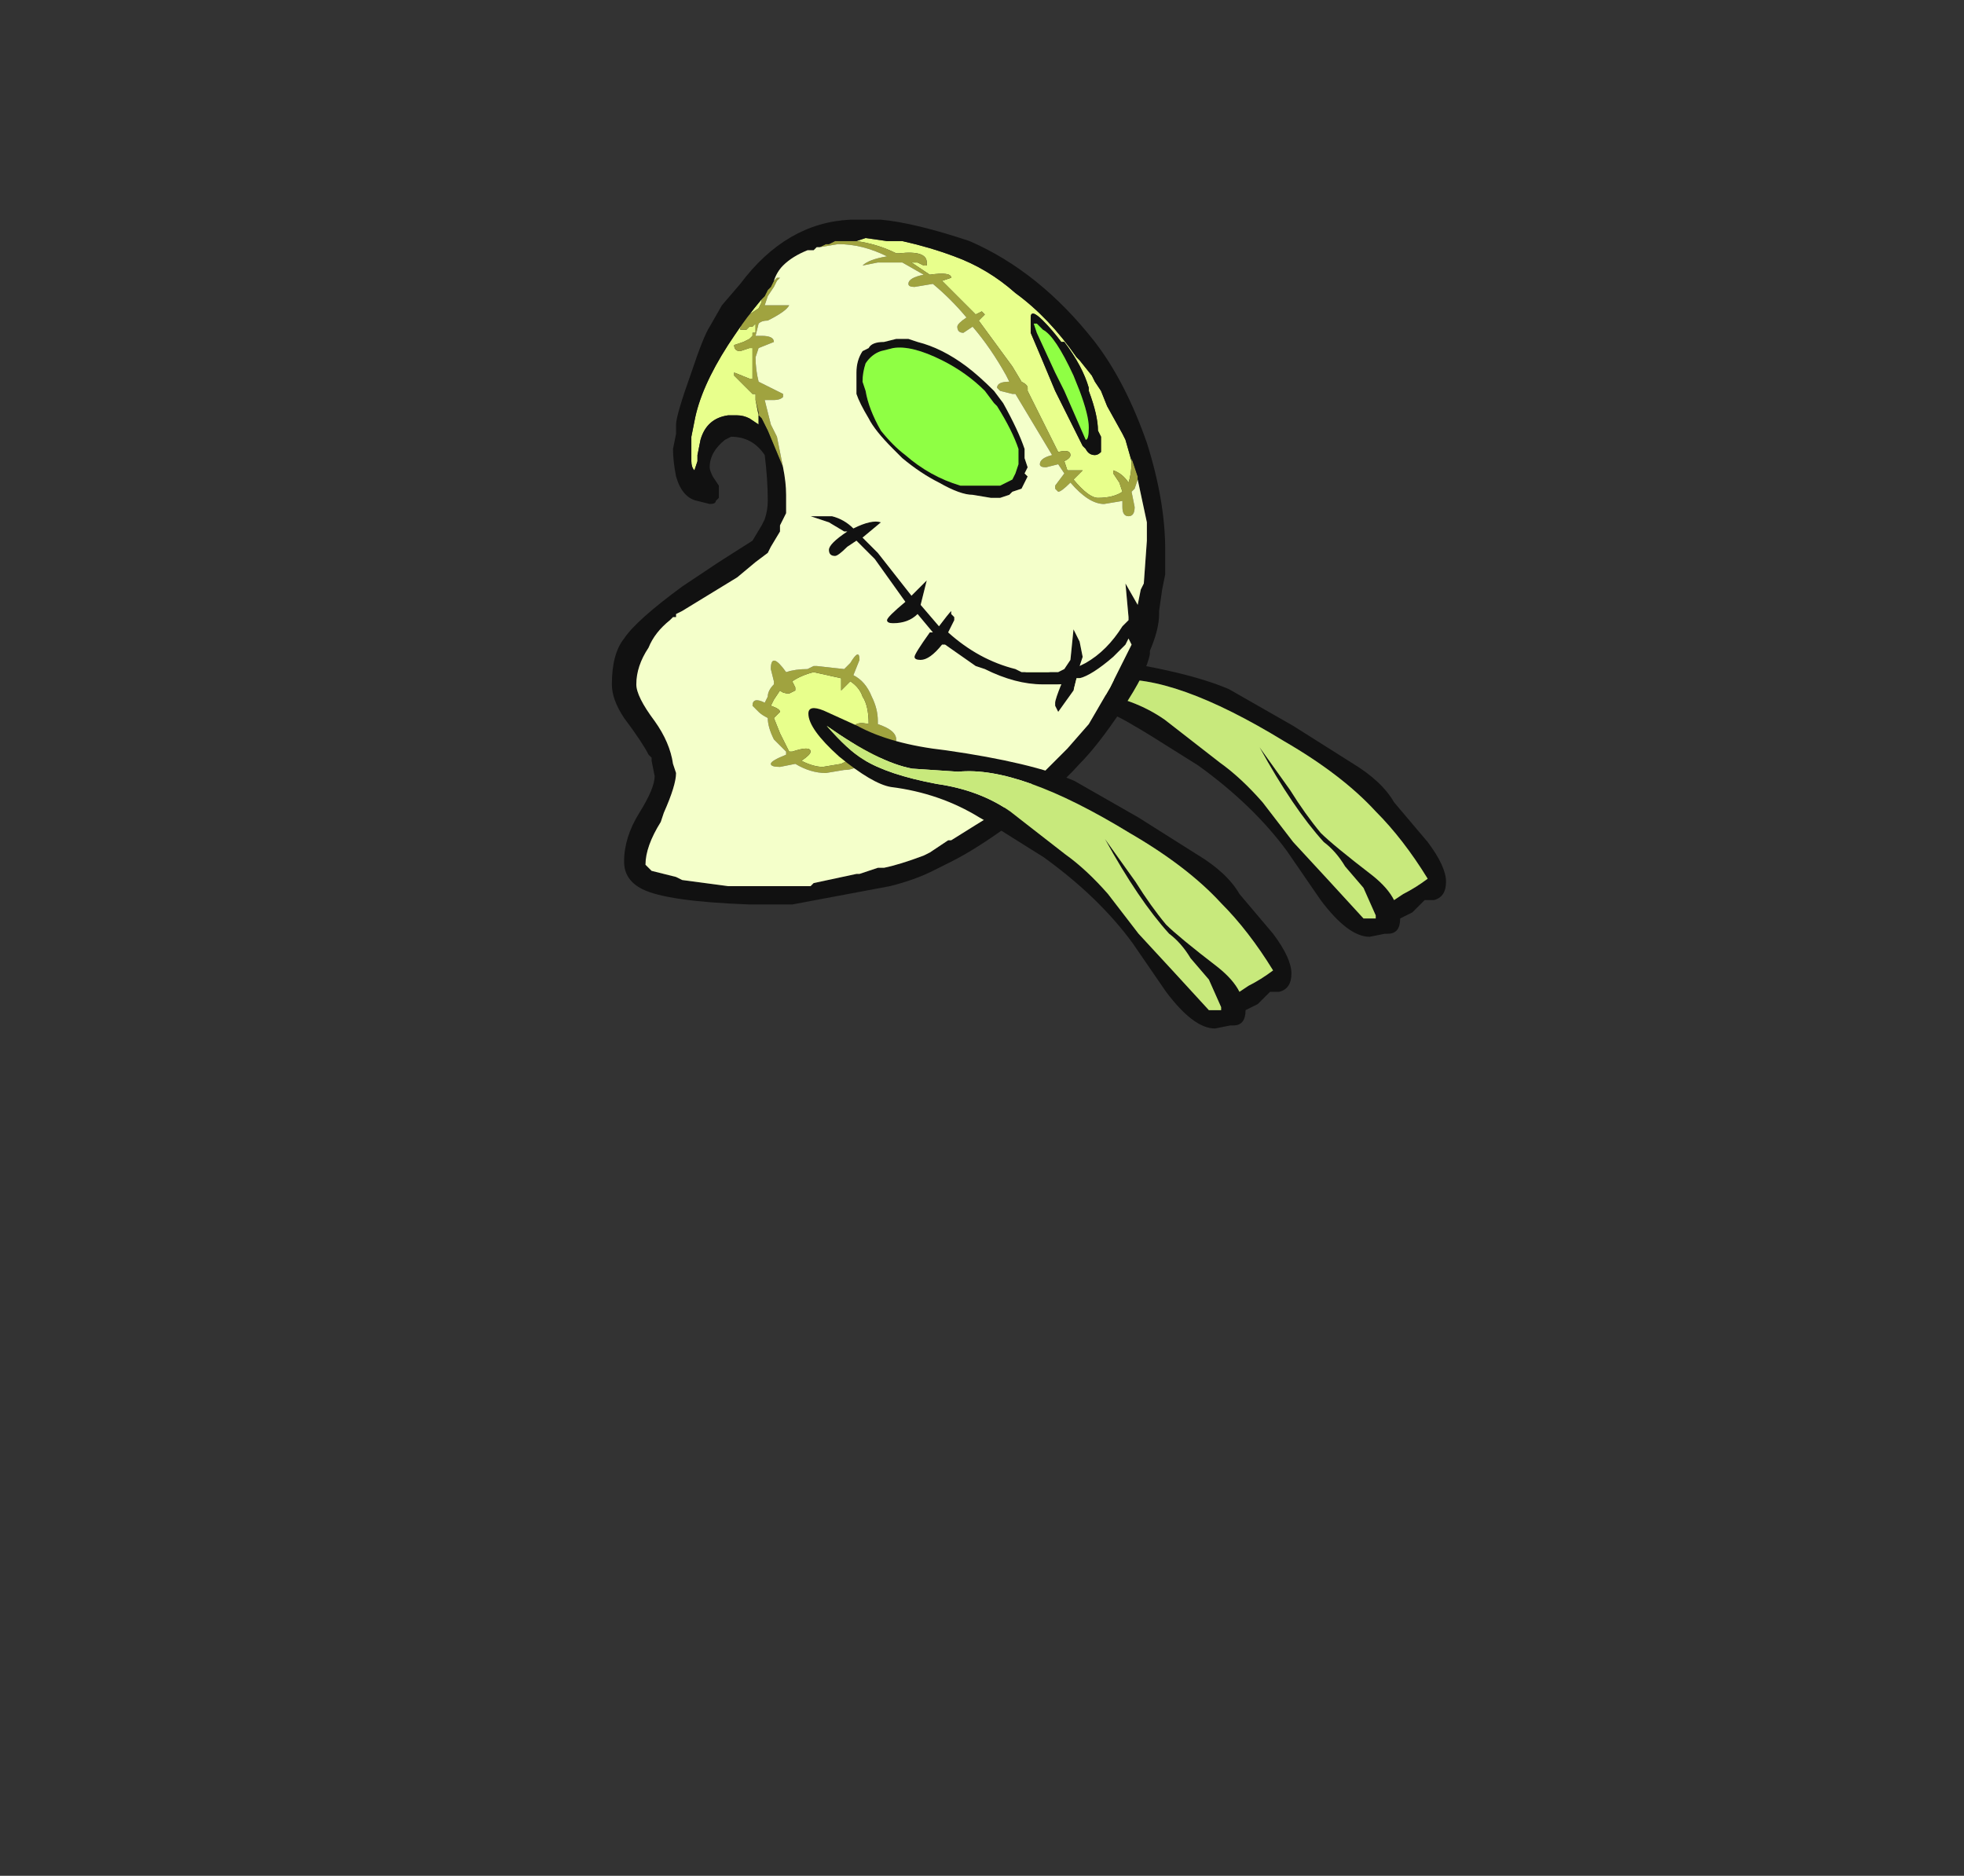 <?xml version="1.0" encoding="UTF-8" standalone="no"?>
<svg xmlns:ffdec="https://www.free-decompiler.com/flash" xmlns:xlink="http://www.w3.org/1999/xlink" ffdec:objectType="frame" height="214.75px" width="224.85px" xmlns="http://www.w3.org/2000/svg">
  <rect width="100%" height="100%" fill="#333333" stroke="none"/>
  <g transform="matrix(1.0, 0.0, 0.0, 1.0, 107.85, 79.0)">
    <use ffdec:characterId="551" ffdec:characterName="a_GhostArm14" height="36.75" transform="matrix(1.0, 0.0, 0.0, 1.0, 2.4, -8.5)" width="55.3" xlink:href="#sprite0"/>
    <use ffdec:characterId="571" ffdec:characterName="a_GhostBody6" height="78.4" transform="matrix(1.0, 0.0, 0.0, 1.0, -37.8, -53.85)" width="63.35" xlink:href="#sprite1"/>
    <use ffdec:characterId="551" ffdec:characterName="a_GhostArm14" height="36.75" transform="matrix(1.0, 0.0, 0.0, 1.0, -15.3, 2.0)" width="55.3" xlink:href="#sprite0"/>
  </g>
  <defs>
    <g id="sprite0" transform="matrix(1.0, 0.0, 0.0, 1.0, 0.0, 0.0)">
      <use ffdec:characterId="550" height="5.25" transform="matrix(7.0, 0.0, 0.0, 7.0, 0.0, 0.0)" width="7.9" xlink:href="#shape0"/>
    </g>
    <g id="shape0" transform="matrix(1.0, 0.0, 0.0, 1.0, 0.0, 0.0)">
      <path d="M7.05 3.05 L7.6 3.7 Q7.9 4.1 7.9 4.35 7.9 4.6 7.7 4.65 L7.55 4.65 7.35 4.85 7.15 4.95 Q7.15 5.2 6.95 5.2 L6.9 5.2 6.65 5.25 Q6.3 5.25 5.85 4.65 L5.3 3.85 Q4.75 3.1 3.85 2.45 2.9 1.85 2.8 1.8 2.15 1.4 1.35 1.3 1.05 1.25 0.5 0.8 0.0 0.35 0.0 0.1 0.0 -0.05 0.25 0.05 L0.8 0.3 Q1.35 0.6 2.25 0.7 3.65 0.9 4.35 1.2 L5.4 1.8 6.35 2.4 Q6.85 2.7 7.05 3.05 M5.9 3.7 Q5.4 3.15 4.85 2.15 L5.35 2.85 Q5.6 3.25 5.85 3.55 6.05 3.75 6.7 4.25 6.95 4.45 7.05 4.65 L7.2 4.55 Q7.4 4.45 7.6 4.3 7.2 3.65 6.75 3.2 6.2 2.6 5.25 2.05 3.45 0.95 2.45 1.05 L1.7 1.0 Q1.15 0.9 0.3 0.3 0.65 0.7 0.9 0.85 1.3 1.1 2.1 1.25 2.8 1.35 3.3 1.7 L4.2 2.4 Q4.55 2.65 4.9 3.05 L5.4 3.7 6.0 4.35 6.55 4.95 6.75 4.95 6.75 4.9 6.55 4.45 6.25 4.1 Q6.1 3.85 5.9 3.7" fill="#111111" fill-rule="evenodd" stroke="none"/>
      <path d="M5.9 3.7 Q6.1 3.85 6.25 4.1 L6.55 4.45 6.75 4.9 6.75 4.95 6.55 4.95 6.0 4.35 5.4 3.7 4.9 3.05 Q4.55 2.65 4.2 2.4 L3.3 1.7 Q2.8 1.35 2.1 1.25 1.3 1.1 0.9 0.85 0.65 0.7 0.3 0.3 1.15 0.9 1.7 1.0 L2.45 1.05 Q3.45 0.95 5.25 2.05 6.2 2.6 6.75 3.2 7.2 3.65 7.6 4.3 7.4 4.45 7.2 4.55 L7.05 4.65 Q6.95 4.45 6.7 4.25 6.05 3.75 5.85 3.55 5.6 3.25 5.35 2.85 L4.85 2.15 Q5.4 3.15 5.9 3.7" fill="#c8e97c" fill-rule="evenodd" stroke="none"/>
    </g>
    <g id="sprite1" transform="matrix(1.0, 0.0, 0.0, 1.0, 0.0, 0.0)">
      <use ffdec:characterId="570" height="11.2" transform="matrix(7.0, 0.0, 0.0, 7.0, 0.0, 0.0)" width="9.05" xlink:href="#shape1"/>
    </g>
    <g id="shape1" transform="matrix(1.0, 0.0, 0.0, 1.0, 0.0, 0.0)">
      <path d="M8.5 3.95 Q8.5 4.15 8.45 4.3 8.35 4.15 8.2 4.1 L8.2 4.15 8.3 4.3 8.35 4.45 Q8.2 4.55 7.95 4.55 7.8 4.55 7.55 4.25 L7.7 4.1 7.45 4.1 7.4 3.95 Q7.5 3.9 7.5 3.85 7.5 3.75 7.3 3.8 L6.8 2.8 6.8 2.75 Q6.8 2.7 6.7 2.65 L6.55 2.4 6.0 1.65 6.1 1.55 6.05 1.5 5.95 1.55 5.4 1.0 5.55 0.95 Q5.55 0.85 5.2 0.9 L4.9 0.7 5.0 0.7 5.1 0.75 5.15 0.75 5.15 0.7 Q5.15 0.5 4.7 0.55 L4.65 0.55 Q4.35 0.4 4.0 0.35 L4.15 0.3 4.5 0.35 4.75 0.35 Q5.2 0.45 5.6 0.6 6.15 0.8 6.6 1.2 7.15 1.6 7.6 2.25 L7.65 2.3 7.85 2.55 7.9 2.65 8.0 2.8 8.1 3.05 8.35 3.5 8.4 3.6 8.5 3.95 M7.05 1.65 Q6.85 1.45 6.85 1.6 L6.85 1.85 Q7.0 2.2 7.25 2.8 L7.3 2.9 Q7.6 3.5 7.7 3.7 L7.75 3.75 Q7.8 3.85 7.9 3.85 7.95 3.85 8.0 3.8 L8.0 3.55 7.95 3.45 Q7.95 3.2 7.8 2.8 L7.8 2.75 Q7.7 2.4 7.4 2.0 L7.35 2.0 Q7.2 1.8 7.05 1.65 M2.5 1.25 L2.45 1.3 2.45 1.35 2.4 1.45 2.25 1.55 Q2.1 1.7 2.1 1.8 L2.2 1.8 2.25 1.75 2.3 1.75 2.35 1.7 2.35 1.85 2.3 1.85 2.3 1.9 2.25 1.95 2.15 2.0 2.0 2.05 Q2.0 2.15 2.1 2.15 L2.25 2.1 2.3 2.1 2.3 2.6 2.25 2.6 2.0 2.5 2.0 2.55 Q2.05 2.6 2.2 2.75 L2.3 2.85 2.35 2.85 2.35 2.95 2.4 3.15 2.4 3.2 2.4 3.35 2.25 3.25 Q2.15 3.2 2.05 3.2 L1.9 3.2 Q1.55 3.25 1.45 3.6 L1.4 3.85 1.4 3.95 1.35 4.1 Q1.3 4.05 1.3 3.95 L1.3 3.55 1.35 3.3 Q1.45 2.75 1.9 2.05 L2.0 1.9 Q2.2 1.6 2.45 1.3 L2.5 1.25 M2.45 3.25 L2.4 3.2 2.45 3.25 M3.9 7.55 Q4.05 7.65 4.1 7.8 4.2 7.95 4.2 8.25 4.0 8.2 3.95 8.3 4.0 8.35 4.15 8.45 L4.15 8.5 Q3.95 8.45 3.95 8.55 L4.05 8.65 3.85 8.85 3.75 8.9 3.45 8.95 Q3.3 8.95 3.1 8.85 3.25 8.75 3.25 8.7 3.25 8.6 2.95 8.7 L2.9 8.7 2.75 8.4 2.65 8.15 2.75 8.05 Q2.75 8.0 2.6 7.95 L2.65 7.85 2.75 7.7 Q2.8 7.75 2.9 7.75 L3.0 7.7 3.0 7.65 2.95 7.55 Q3.1 7.45 3.3 7.4 L3.75 7.5 3.75 7.7 3.9 7.55" fill="#e8ff8c" fill-rule="evenodd" stroke="none"/>
      <path d="M8.6 4.25 L8.55 4.4 8.5 4.45 8.55 4.7 Q8.55 4.85 8.45 4.85 8.35 4.85 8.35 4.7 L8.35 4.6 8.05 4.65 Q7.8 4.65 7.5 4.3 7.35 4.45 7.3 4.45 L7.25 4.4 7.25 4.35 7.4 4.15 7.3 4.0 7.1 4.05 Q7.0 4.05 7.0 4.0 7.0 3.9 7.2 3.85 L6.6 2.85 6.55 2.85 6.35 2.8 6.3 2.75 Q6.3 2.65 6.5 2.65 L6.45 2.55 Q6.2 2.1 5.9 1.75 L5.75 1.85 Q5.65 1.85 5.65 1.75 5.65 1.7 5.8 1.6 5.55 1.3 5.25 1.05 L4.95 1.1 Q4.85 1.1 4.85 1.05 4.85 0.95 5.1 0.9 L4.75 0.7 4.35 0.7 4.1 0.75 Q4.05 0.75 4.1 0.75 4.2 0.65 4.5 0.6 4.1 0.4 3.7 0.4 L3.4 0.45 3.5 0.4 3.55 0.4 3.65 0.35 4.0 0.35 Q4.35 0.4 4.65 0.55 L4.7 0.55 Q5.15 0.5 5.15 0.7 L5.15 0.75 5.1 0.75 5.0 0.7 4.9 0.7 5.2 0.9 Q5.55 0.85 5.55 0.95 L5.4 1.0 5.95 1.55 6.05 1.5 6.1 1.55 6.0 1.65 6.55 2.4 6.7 2.65 Q6.8 2.7 6.8 2.75 L6.8 2.8 7.3 3.8 Q7.5 3.75 7.5 3.85 7.5 3.9 7.4 3.95 L7.45 4.1 7.7 4.1 7.55 4.25 Q7.8 4.55 7.95 4.55 8.2 4.55 8.35 4.45 L8.3 4.3 8.2 4.15 8.2 4.1 Q8.35 4.15 8.45 4.3 8.5 4.15 8.5 3.95 L8.5 3.9 8.6 4.2 8.6 4.25 M2.65 1.0 L2.7 0.95 2.75 0.95 2.7 1.0 2.65 1.1 2.55 1.25 2.5 1.4 2.9 1.4 Q2.85 1.5 2.55 1.65 2.45 1.65 2.4 1.7 L2.35 1.9 2.45 1.9 Q2.65 1.9 2.65 2.0 L2.4 2.1 2.35 2.25 Q2.35 2.45 2.4 2.65 L2.8 2.85 2.8 2.9 Q2.75 2.95 2.65 2.95 L2.5 2.95 2.6 3.35 2.7 3.55 2.8 4.05 2.55 3.45 2.45 3.25 2.4 3.2 2.35 2.95 2.35 2.85 2.3 2.85 2.2 2.75 Q2.05 2.6 2.0 2.55 L2.0 2.5 2.25 2.6 2.3 2.6 2.3 2.1 2.25 2.1 2.1 2.15 Q2.0 2.15 2.0 2.05 L2.15 2.0 2.25 1.95 2.3 1.9 2.3 1.85 2.35 1.85 2.35 1.7 2.3 1.75 2.25 1.75 2.2 1.8 2.1 1.8 Q2.1 1.7 2.25 1.55 L2.4 1.45 2.45 1.35 2.45 1.3 2.5 1.25 2.55 1.15 2.6 1.1 2.65 1.0 M4.55 8.6 L4.3 8.5 4.25 8.55 Q4.5 8.65 4.5 8.7 L4.4 8.8 4.2 8.75 Q4.05 9.0 3.8 9.0 L3.5 9.05 Q3.25 9.05 3.0 8.9 L2.75 8.95 Q2.6 8.95 2.6 8.9 2.6 8.85 2.85 8.75 L2.85 8.7 2.65 8.5 Q2.55 8.3 2.55 8.15 2.45 8.1 2.4 8.05 L2.3 7.95 Q2.3 7.8 2.5 7.9 L2.55 7.8 Q2.55 7.7 2.65 7.6 L2.65 7.55 2.6 7.35 Q2.6 7.05 2.85 7.4 3.0 7.35 3.2 7.35 L3.3 7.3 3.35 7.3 3.8 7.35 3.9 7.25 Q4.05 7.0 4.05 7.2 L3.95 7.45 Q4.15 7.55 4.25 7.8 4.35 8.0 4.35 8.2 L4.35 8.25 Q4.65 8.35 4.65 8.5 4.65 8.6 4.55 8.6 M3.9 7.55 L3.75 7.7 3.75 7.5 3.3 7.4 Q3.1 7.45 2.95 7.55 L3.0 7.65 3.0 7.7 2.9 7.75 Q2.8 7.75 2.75 7.7 L2.65 7.85 2.6 7.95 Q2.75 8.0 2.75 8.05 L2.65 8.15 2.75 8.4 2.9 8.7 2.95 8.7 Q3.25 8.6 3.25 8.7 3.25 8.75 3.1 8.85 3.3 8.95 3.45 8.95 L3.75 8.9 3.85 8.85 4.05 8.65 3.95 8.55 Q3.95 8.45 4.15 8.5 L4.15 8.45 Q4.0 8.35 3.95 8.3 4.0 8.2 4.2 8.25 4.2 7.95 4.1 7.8 4.05 7.65 3.9 7.55" fill="#a0a33f" fill-rule="evenodd" stroke="none"/>
      <path d="M6.95 1.7 L6.9 1.7 6.95 1.85 7.25 2.5 7.4 2.8 7.75 3.6 Q7.8 3.6 7.8 3.4 7.8 3.2 7.65 2.8 L7.55 2.55 Q7.25 1.9 7.05 1.8 7.0 1.75 6.95 1.7 M8.6 4.25 L8.6 4.2 8.5 3.9 8.5 3.95 8.4 3.6 8.35 3.5 8.1 3.05 8.0 2.8 7.9 2.65 7.85 2.55 7.65 2.3 7.6 2.25 Q7.15 1.6 6.6 1.2 6.15 0.8 5.6 0.6 5.2 0.45 4.75 0.35 L4.5 0.35 4.15 0.3 4.0 0.35 3.65 0.35 3.55 0.4 3.5 0.4 3.4 0.45 3.35 0.45 3.3 0.5 3.2 0.5 Q2.95 0.6 2.8 0.75 2.7 0.85 2.65 1.0 L2.6 1.1 2.55 1.15 2.5 1.25 2.45 1.3 Q2.2 1.6 2.0 1.9 L1.9 2.05 Q1.45 2.75 1.35 3.3 L1.3 3.55 1.3 3.95 Q1.3 4.05 1.35 4.1 L1.4 3.95 1.4 3.85 1.45 3.6 Q1.55 3.25 1.9 3.2 L2.05 3.2 Q2.15 3.2 2.25 3.25 L2.4 3.35 2.4 3.2 2.45 3.25 2.55 3.45 2.8 4.05 Q2.85 4.3 2.85 4.5 L2.85 4.8 2.75 5.0 2.75 5.1 2.6 5.35 2.55 5.45 2.35 5.6 2.05 5.85 1.15 6.4 1.05 6.45 1.05 6.5 1.0 6.5 0.95 6.55 Q0.7 6.75 0.6 7.0 0.4 7.3 0.4 7.6 0.4 7.8 0.7 8.2 0.95 8.55 1.0 8.9 L1.05 9.05 Q1.05 9.25 0.85 9.7 L0.8 9.85 Q0.55 10.25 0.55 10.55 L0.65 10.65 1.05 10.75 1.15 10.8 1.9 10.9 3.25 10.9 3.3 10.85 4.0 10.7 4.05 10.7 4.35 10.6 4.45 10.6 Q4.7 10.55 5.1 10.4 L5.2 10.35 5.5 10.15 5.55 10.15 5.95 9.9 6.6 9.5 6.6 9.45 6.75 9.35 7.45 8.65 7.8 8.25 8.15 7.65 8.5 6.95 8.45 6.85 8.4 6.95 8.2 7.15 Q7.85 7.45 7.65 7.5 L7.6 7.5 7.55 7.7 7.3 8.05 7.25 7.95 7.25 7.9 Q7.25 7.85 7.35 7.6 L7.05 7.6 Q6.6 7.6 6.1 7.35 L5.95 7.3 5.45 6.95 5.4 6.95 Q5.2 7.2 5.05 7.2 4.95 7.2 4.95 7.15 4.95 7.1 5.2 6.75 L5.25 6.75 5.0 6.45 Q4.85 6.6 4.6 6.6 4.5 6.6 4.5 6.55 4.5 6.5 4.8 6.25 L4.3 5.55 4.0 5.25 3.85 5.35 Q3.7 5.5 3.65 5.5 3.55 5.5 3.55 5.4 3.55 5.3 3.85 5.1 L3.8 5.1 3.55 4.95 3.25 4.85 3.6 4.85 Q3.8 4.9 3.95 5.05 4.25 4.9 4.4 4.95 L4.1 5.2 4.35 5.45 4.9 6.15 5.15 5.9 5.05 6.3 5.35 6.65 Q5.5 6.45 5.55 6.4 L5.55 6.45 5.6 6.5 5.6 6.55 5.5 6.75 Q6.0 7.2 6.6 7.35 L6.7 7.4 7.3 7.4 7.4 7.35 7.5 7.2 7.55 6.7 7.65 6.9 7.7 7.15 7.65 7.3 7.75 7.25 Q8.1 7.05 8.35 6.65 L8.45 6.55 8.45 6.5 8.4 5.95 8.6 6.3 8.65 6.05 8.7 5.95 8.75 5.25 8.75 4.95 8.6 4.25 M7.05 1.65 Q7.2 1.8 7.35 2.0 L7.4 2.0 Q7.7 2.4 7.8 2.75 L7.8 2.8 Q7.95 3.2 7.95 3.45 L8.0 3.55 8.0 3.8 Q7.95 3.85 7.9 3.85 7.8 3.85 7.75 3.75 L7.7 3.7 Q7.6 3.5 7.3 2.9 L7.25 2.8 Q7.0 2.2 6.85 1.85 L6.85 1.6 Q6.85 1.45 7.05 1.65 M6.4 3.0 Q6.65 3.45 6.75 3.75 L6.75 3.9 6.8 4.05 6.75 4.15 6.8 4.2 6.7 4.4 6.55 4.45 6.5 4.5 6.35 4.55 6.2 4.55 5.9 4.5 Q5.7 4.5 5.35 4.3 5.05 4.15 4.75 3.9 L4.6 3.75 Q4.3 3.45 4.2 3.25 4.05 3.0 4.0 2.85 L4.0 2.5 Q4.0 2.3 4.1 2.15 L4.2 2.1 Q4.25 2.0 4.45 2.0 L4.65 1.95 4.85 1.95 5.0 2.0 Q5.4 2.1 5.8 2.4 6.0 2.55 6.25 2.8 L6.4 3.0 M6.25 3.0 L6.1 2.8 Q5.8 2.5 5.4 2.3 4.9 2.05 4.6 2.1 L4.4 2.15 Q4.25 2.2 4.15 2.35 4.1 2.5 4.1 2.65 L4.15 2.8 Q4.2 3.1 4.4 3.45 4.6 3.7 4.8 3.85 5.2 4.2 5.7 4.35 L6.35 4.35 6.55 4.25 6.6 4.15 6.65 4.0 6.65 3.75 Q6.55 3.45 6.3 3.05 L6.25 3.0 M7.9 2.0 Q8.4 2.65 8.75 3.65 9.05 4.6 9.05 5.4 L9.05 5.8 9.0 6.05 8.95 6.4 8.95 6.45 Q8.95 6.7 8.8 7.05 L8.8 7.1 Q8.75 7.4 8.35 8.0 7.95 8.6 7.65 8.9 7.25 9.35 6.5 9.9 5.95 10.3 5.55 10.5 L5.25 10.65 Q4.95 10.8 4.55 10.9 L2.95 11.2 2.25 11.2 Q0.9 11.15 0.5 10.95 0.2 10.8 0.2 10.5 0.2 10.1 0.45 9.7 0.7 9.3 0.7 9.1 L0.65 8.85 0.65 8.8 0.6 8.75 Q0.5 8.55 0.2 8.15 0.0 7.85 0.0 7.6 0.0 7.1 0.2 6.85 0.4 6.55 1.15 6.0 L1.75 5.6 2.3 5.25 2.45 5.0 2.5 4.9 Q2.55 4.75 2.55 4.6 2.55 4.25 2.5 3.85 2.3 3.55 1.95 3.55 L1.85 3.6 Q1.6 3.8 1.6 4.05 1.6 4.1 1.65 4.2 L1.75 4.35 1.75 4.55 1.7 4.6 Q1.7 4.65 1.6 4.65 L1.4 4.6 Q1.15 4.55 1.05 4.2 1.0 3.95 1.0 3.75 L1.05 3.5 1.05 3.35 Q1.05 3.2 1.3 2.5 1.5 1.9 1.6 1.75 L1.8 1.4 2.1 1.05 Q2.85 0.05 3.9 0.0 L4.4 0.0 Q4.95 0.05 5.85 0.35 7.0 0.85 7.9 2.0 M2.4 3.2 L2.4 3.15 2.35 2.95 2.4 3.2" fill="#111111" fill-rule="evenodd" stroke="none"/>
      <path d="M6.95 1.7 Q7.0 1.75 7.05 1.8 7.25 1.9 7.55 2.55 L7.65 2.8 Q7.8 3.2 7.8 3.4 7.8 3.6 7.75 3.6 L7.4 2.8 7.25 2.5 6.95 1.85 6.9 1.7 6.95 1.7 M6.25 3.0 L6.3 3.05 Q6.55 3.45 6.65 3.75 L6.65 4.0 6.6 4.15 6.55 4.25 6.35 4.35 5.7 4.35 Q5.2 4.2 4.8 3.85 4.6 3.7 4.4 3.45 4.2 3.1 4.15 2.8 L4.1 2.65 Q4.1 2.5 4.15 2.35 4.25 2.2 4.4 2.15 L4.6 2.1 Q4.9 2.05 5.4 2.3 5.8 2.5 6.1 2.8 L6.25 3.0" fill="#8fff44" fill-rule="evenodd" stroke="none"/>
      <path d="M3.4 0.45 L3.7 0.4 Q4.1 0.4 4.5 0.6 4.2 0.65 4.1 0.75 4.05 0.75 4.1 0.75 L4.35 0.7 4.75 0.7 5.1 0.9 Q4.85 0.95 4.85 1.05 4.85 1.1 4.95 1.1 L5.25 1.05 Q5.55 1.3 5.8 1.6 5.65 1.7 5.65 1.75 5.65 1.85 5.75 1.85 L5.9 1.75 Q6.2 2.1 6.45 2.55 L6.5 2.65 Q6.3 2.65 6.3 2.75 L6.35 2.8 6.55 2.85 6.6 2.85 7.2 3.85 Q7.0 3.9 7.0 4.0 7.0 4.05 7.1 4.05 L7.3 4.0 7.4 4.15 7.25 4.35 7.25 4.4 7.3 4.45 Q7.35 4.45 7.5 4.3 7.8 4.65 8.05 4.65 L8.35 4.6 8.35 4.7 Q8.35 4.85 8.45 4.85 8.55 4.85 8.55 4.7 L8.5 4.45 8.55 4.4 8.6 4.25 8.75 4.95 8.75 5.25 8.7 5.95 8.65 6.05 8.6 6.3 8.4 5.95 8.45 6.5 8.45 6.55 8.35 6.65 Q8.1 7.05 7.75 7.25 L7.65 7.3 7.7 7.15 7.65 6.9 7.55 6.7 7.5 7.2 7.4 7.35 7.3 7.4 6.7 7.4 6.6 7.35 Q6.0 7.2 5.5 6.75 L5.6 6.55 5.6 6.5 5.55 6.45 5.55 6.4 Q5.5 6.45 5.35 6.65 L5.05 6.3 5.15 5.9 4.9 6.15 4.35 5.45 4.1 5.2 4.4 4.95 Q4.25 4.9 3.95 5.05 3.8 4.9 3.6 4.85 L3.25 4.85 3.55 4.95 3.8 5.1 3.85 5.1 Q3.55 5.3 3.55 5.4 3.55 5.5 3.65 5.5 3.7 5.5 3.85 5.35 L4.0 5.25 4.3 5.55 4.8 6.25 Q4.5 6.5 4.5 6.55 4.5 6.6 4.6 6.6 4.85 6.6 5.0 6.45 L5.25 6.75 5.2 6.75 Q4.95 7.1 4.95 7.15 4.95 7.2 5.05 7.2 5.2 7.2 5.4 6.95 L5.45 6.95 5.95 7.3 6.1 7.35 Q6.6 7.6 7.05 7.6 L7.35 7.6 Q7.25 7.85 7.25 7.9 L7.25 7.95 7.3 8.05 7.55 7.7 7.6 7.5 7.65 7.5 Q7.85 7.45 8.2 7.15 L8.4 6.95 8.45 6.85 8.5 6.95 8.15 7.65 7.8 8.25 7.45 8.65 6.75 9.35 6.6 9.45 6.6 9.5 5.95 9.9 5.55 10.15 5.5 10.15 5.2 10.35 5.1 10.4 Q4.7 10.55 4.45 10.6 L4.35 10.6 4.05 10.7 4.0 10.7 3.3 10.85 3.25 10.9 1.9 10.9 1.15 10.8 1.05 10.75 0.65 10.65 0.55 10.55 Q0.55 10.25 0.8 9.85 L0.85 9.7 Q1.05 9.25 1.05 9.05 L1.0 8.9 Q0.95 8.55 0.7 8.2 0.4 7.8 0.4 7.6 0.4 7.3 0.6 7.0 0.7 6.75 0.95 6.55 L1.0 6.5 1.05 6.5 1.05 6.45 1.15 6.4 2.05 5.85 2.35 5.6 2.55 5.45 2.6 5.35 2.75 5.1 2.75 5.0 2.85 4.8 2.85 4.5 Q2.85 4.3 2.8 4.05 L2.7 3.55 2.6 3.35 2.5 2.95 2.65 2.95 Q2.75 2.95 2.8 2.9 L2.8 2.85 2.4 2.65 Q2.35 2.45 2.35 2.25 L2.4 2.1 2.65 2.0 Q2.65 1.9 2.45 1.9 L2.35 1.9 2.4 1.7 Q2.45 1.65 2.55 1.65 2.85 1.5 2.9 1.4 L2.5 1.4 2.55 1.25 2.65 1.1 2.7 1.0 2.75 0.95 2.7 0.95 2.65 1.0 Q2.7 0.85 2.8 0.75 2.95 0.6 3.2 0.5 L3.3 0.5 3.35 0.45 3.4 0.45 M6.4 3.0 L6.25 2.8 Q6.0 2.55 5.8 2.4 5.4 2.1 5.0 2.0 L4.85 1.95 4.65 1.95 4.45 2.0 Q4.25 2.0 4.2 2.1 L4.1 2.15 Q4.0 2.3 4.0 2.5 L4.0 2.85 Q4.05 3.0 4.2 3.25 4.3 3.45 4.6 3.75 L4.75 3.9 Q5.05 4.15 5.35 4.3 5.7 4.5 5.9 4.5 L6.2 4.55 6.35 4.55 6.5 4.5 6.55 4.45 6.7 4.4 6.8 4.2 6.75 4.15 6.8 4.05 6.75 3.9 6.75 3.75 Q6.65 3.45 6.4 3.0 M4.55 8.6 Q4.65 8.6 4.65 8.5 4.65 8.35 4.35 8.25 L4.35 8.2 Q4.35 8.0 4.25 7.8 4.15 7.55 3.95 7.45 L4.05 7.2 Q4.05 7.0 3.9 7.25 L3.8 7.35 3.35 7.3 3.3 7.3 3.2 7.35 Q3.0 7.35 2.85 7.4 2.6 7.05 2.6 7.35 L2.65 7.55 2.65 7.6 Q2.55 7.7 2.55 7.8 L2.5 7.9 Q2.3 7.8 2.3 7.95 L2.4 8.05 Q2.45 8.1 2.55 8.15 2.55 8.3 2.65 8.5 L2.85 8.7 2.85 8.75 Q2.6 8.85 2.6 8.9 2.6 8.95 2.75 8.95 L3.0 8.9 Q3.25 9.05 3.5 9.05 L3.8 9.0 Q4.05 9.0 4.2 8.75 L4.4 8.8 4.5 8.7 Q4.5 8.65 4.25 8.55 L4.3 8.5 4.55 8.6" fill="#f4ffca" fill-rule="evenodd" stroke="none"/>
    </g>
  </defs>
</svg>
